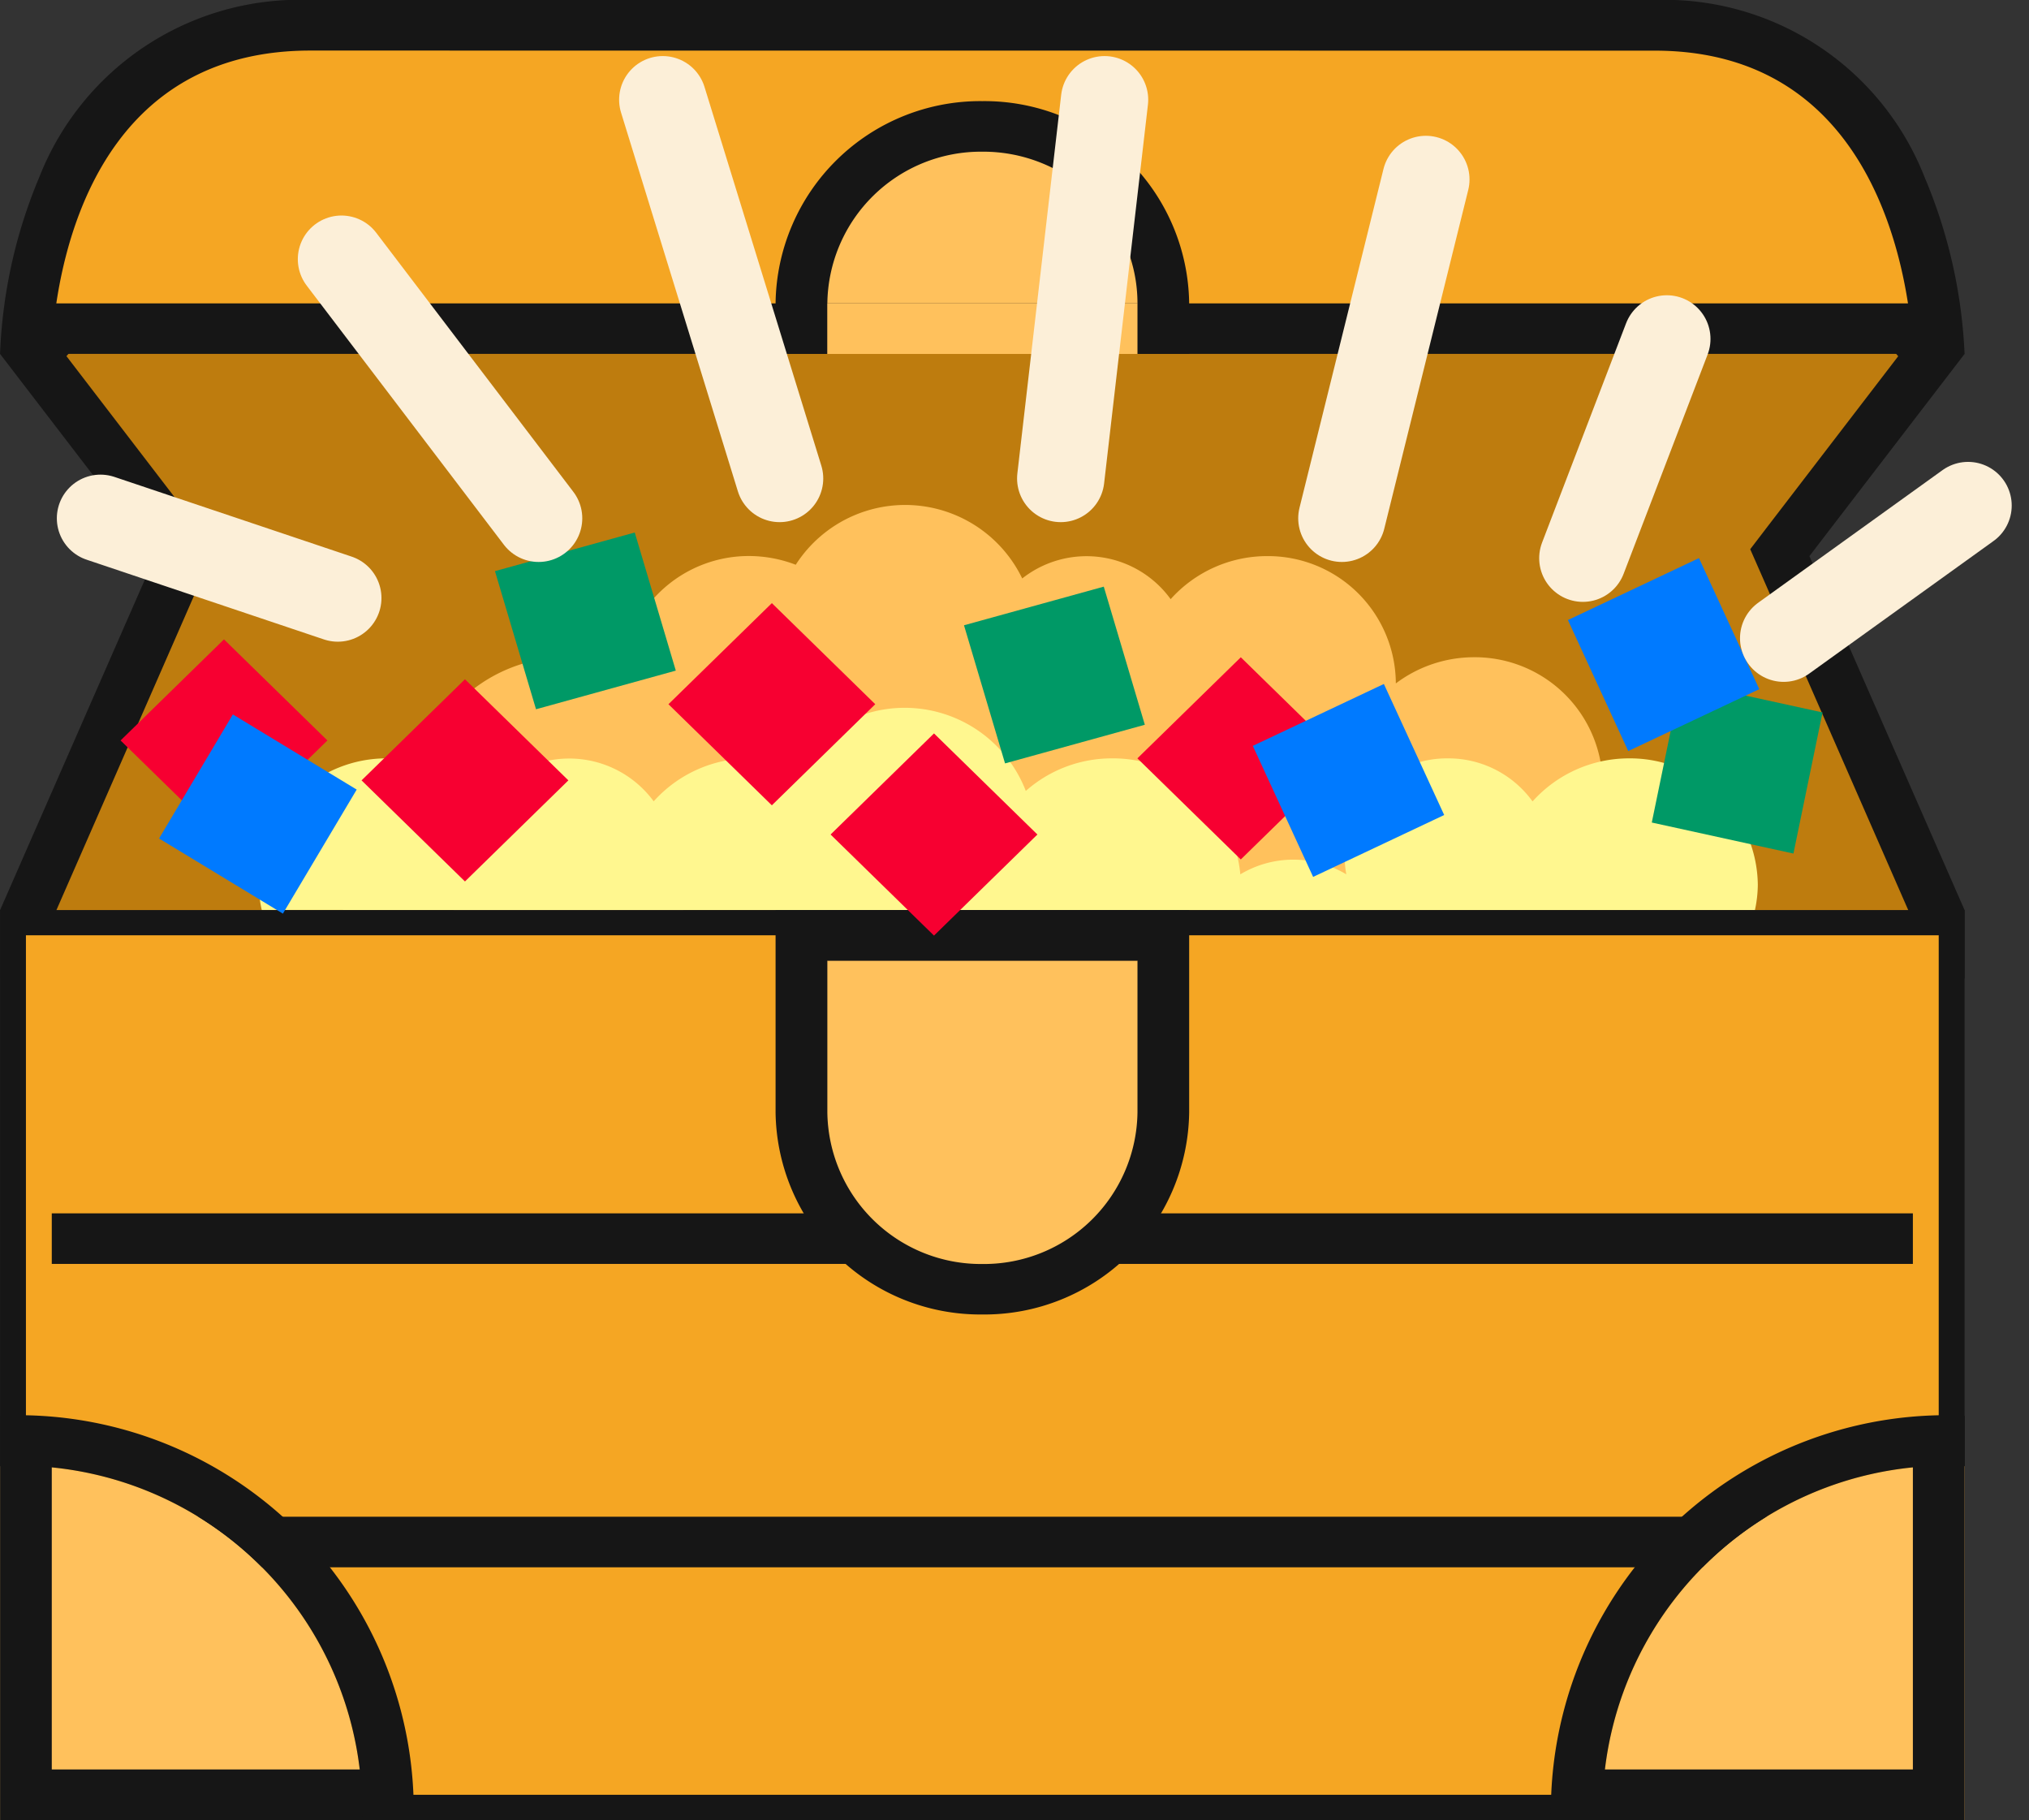 <svg id="icon_treasure_chest" data-name="icon / treasure chest" xmlns="http://www.w3.org/2000/svg" width="23.239" height="20.842" viewBox="0 0 23.239 20.842">
  <rect x="0" y="0" width="23.239" height="20.842" fill="#333333" stroke="none"/>
  <g id="shape" transform="translate(0.001 0)">
    <g id="Group" transform="translate(0 3.143)">
      <path id="Path" d="M0,7.484V7.048L1.82,2.9.084.633.643,0H21.265l.559.633L20.088,2.9l1.82,4.152v.437Z" transform="translate(0.296 0.289)" fill="#be7c0e"/>
      <path id="Shape-2" data-name="Shape" d="M22.5,8.063H0V7.278L1.776,3.225,0,.91.8,0H21.7l.8.91L20.723,3.225,22.5,7.278v.784ZM1.074.578.76.935,2.25,2.878l.205.268-.135.307L.592,7.4v.088H21.908V7.4L20.18,3.453l-.135-.307.205-.268L21.74.936,21.425.578Z" transform="translate(0 0)" fill="#161616"/>
    </g>
    <path id="Path-2" data-name="Path" d="M13.618,3.184a1.464,1.464,0,0,0-1.48-1.447,1.488,1.488,0,0,0-.889.3s0,0,0-.007A1.464,1.464,0,0,0,9.77.579a1.483,1.483,0,0,0-1.1.493,1.19,1.19,0,0,0-1.7-.237A1.489,1.489,0,0,0,4.376.678a1.5,1.5,0,0,0-.527-.1,1.464,1.464,0,0,0-1.462,1.27,1.807,1.807,0,0,0-.61-.112A1.757,1.757,0,0,0,0,3.474,1.757,1.757,0,0,0,1.776,5.21a1.781,1.781,0,0,0,1.315-.579h9.343V4.6A1.457,1.457,0,0,0,13.618,3.184Z" transform="translate(4.737 5.789)" fill="#ffc15c"/>
    <path id="Path-3" data-name="Path" d="M17.138,2.316a1.413,1.413,0,0,0,.033-.289A1.464,1.464,0,0,0,15.691.579a1.483,1.483,0,0,0-1.1.493,1.19,1.19,0,0,0-.967-.493,1.171,1.171,0,0,0-1.184,1.158,1.063,1.063,0,0,0,.018.17,1.179,1.179,0,0,0-1.214,0A1.463,1.463,0,0,0,9.77.579a1.487,1.487,0,0,0-.983.373A1.487,1.487,0,0,0,6.152.678a1.5,1.5,0,0,0-.527-.1,1.483,1.483,0,0,0-1.1.493,1.2,1.2,0,0,0-1.935,0A1.483,1.483,0,0,0,1.48.579,1.464,1.464,0,0,0,0,2.026a1.409,1.409,0,0,0,.036.289Z" transform="translate(2.961 8.105)" fill="#fff78f"/>
    <g id="Group-2" data-name="Group" transform="translate(0 10.421)">
      <path id="Shape-3" data-name="Shape" d="M0,10.42V0H22.5V10.42Z" fill="#161616"/>
      <rect id="Rectangle" width="21.908" height="9.842" transform="translate(0.296 0.289)" fill="#f5a623"/>
    </g>
    <rect id="Rectangle-2" data-name="Rectangle" width="21.316" height="0.579" transform="translate(0.592 13.894)" fill="#161616"/>
    <rect id="Rectangle-3" data-name="Rectangle" width="21.316" height="0.579" transform="translate(0.592 17.368)" fill="#161616"/>
    <g id="Group-3" data-name="Group" transform="translate(8.882 10.421)">
      <path id="Path-4" data-name="Path" d="M2.072,4.052A2.052,2.052,0,0,1,0,2.026V0H4.145V2.026A2.052,2.052,0,0,1,2.072,4.052Z" transform="translate(0.296 0.289)" fill="#ffc15c"/>
      <path id="Shape-4" data-name="Shape" d="M2.368,4.631A2.345,2.345,0,0,1,0,2.316V0H4.737V2.316A2.345,2.345,0,0,1,2.368,4.631ZM.593.579V2.316A1.759,1.759,0,0,0,2.368,4.053,1.759,1.759,0,0,0,4.145,2.316V.579Z" fill="#161616"/>
    </g>
    <path id="Path-5" data-name="Path" d="M4.145,4.052A3.943,3.943,0,0,0,0,0V4.052Z" transform="translate(0 16.789)" fill="#ffc15c"/>
    <path id="Path-6" data-name="Path" d="M.592.579V4.052H4.145l.592.579H0V0Z" transform="translate(0 16.21)" fill="#161616"/>
    <rect id="Rectangle-4" data-name="Rectangle" width="3.553" height="0.579" transform="translate(9.474 10.421)" fill="#161616"/>
    <g id="Group-4" data-name="Group">
      <path id="Path-7" data-name="Path" d="M0,3.474C.078,2.585.535,0,3.241,0H18.636c2.683,0,3.156,2.583,3.239,3.474Z" transform="translate(0.311 0.289)" fill="#f5a623"/>
      <path id="Shape-5" data-name="Shape" d="M22.5,4.052H0V4.045a5.777,5.777,0,0,1,.45-2.019A3.2,3.2,0,0,1,3.553,0H18.948a3.2,3.2,0,0,1,3.093,2.026A5.839,5.839,0,0,1,22.5,4.051ZM3.553.579C1.4.579.806,2.393.644,3.474H21.852c-.168-1.08-.768-2.894-2.9-2.894Z" fill="#161616"/>
    </g>
    <g id="Group-5" data-name="Group" transform="translate(8.882 1.158)">
      <path id="Path-8" data-name="Path" d="M0,2.316V2.026A2.052,2.052,0,0,1,2.072,0,2.052,2.052,0,0,1,4.145,2.026v.289Z" transform="translate(0.296 0.289)" fill="#ffc15c"/>
      <path id="Shape-6" data-name="Shape" d="M4.737,2.894H0V2.316A2.345,2.345,0,0,1,2.368,0,2.345,2.345,0,0,1,4.737,2.316v.578ZM2.368.579A1.759,1.759,0,0,0,.593,2.316H4.145A1.711,1.711,0,0,0,3.638,1.1,1.781,1.781,0,0,0,2.368.579Z" fill="#161616"/>
    </g>
    <rect id="Rectangle-5" data-name="Rectangle" width="3.553" height="0.579" transform="translate(9.474 3.474)" fill="#ffc15c"/>
    <path id="Rectangle-6" data-name="Rectangle" d="M0,0,1.656.019l.019,1.656L.019,1.656Z" transform="translate(7.655 8.064) rotate(-45)" fill="#f70031"/>
    <path id="Rectangle_Copy_9" data-name="Rectangle Copy 9" d="M0,0,1.656.019l.019,1.656L.019,1.656Z" transform="translate(1.38 8.479) rotate(-45)" fill="#f70031"/>
    <path id="Rectangle_Copy" data-name="Rectangle Copy" d="M0,0,1.656.019l.019,1.656L.019,1.656Z" transform="translate(4.14 8.936) rotate(-45)" fill="#f70031"/>
    <path id="Rectangle_Copy_3" data-name="Rectangle Copy 3" d="M0,0,1.661.016l.016,1.65L.016,1.65Z" transform="translate(5.668 6.54) rotate(-16)" fill="#096"/>
    <path id="Rectangle_Copy_7" data-name="Rectangle Copy 7" d="M0,0,1.661.01l.01,1.65L.01,1.65Z" transform="matrix(0.978, 0.208, -0.208, 0.978, 19.251, 7.803)" fill="#096"/>
    <path id="Rectangle-7" data-name="Rectangle" d="M0,0,1.656.019l.019,1.656L.019,1.656Z" transform="translate(13.026 8.684) rotate(-45)" fill="#f70031"/>
    <path id="Rectangle_Copy_2" data-name="Rectangle Copy 2" d="M0,0,1.656.019l.019,1.656L.019,1.656Z" transform="translate(9.512 9.556) rotate(-45)" fill="#f70031"/>
    <path id="Rectangle_Copy_5" data-name="Rectangle Copy 5" d="M0,0,1.652.008l.008,1.66L.008,1.66Z" transform="translate(15.849 7.832) rotate(65)" fill="#007aff"/>
    <path id="Rectangle_Copy_8" data-name="Rectangle Copy 8" d="M0,0,1.652.008l.008,1.66L.008,1.66Z" transform="translate(19.458 6.391) rotate(65)" fill="#007aff"/>
    <path id="Rectangle_Copy_6" data-name="Rectangle Copy 6" d="M0,0,1.659.007,1.666,1.66.007,1.653Z" transform="translate(2.666 8.181) rotate(31)" fill="#007aff"/>
    <path id="Rectangle_Copy_4" data-name="Rectangle Copy 4" d="M0,0,1.661.016l.016,1.65L.016,1.65Z" transform="translate(11.04 7.16) rotate(-16)" fill="#096"/>
    <path id="Path-9" data-name="Path" d="M0,0V.579A3.943,3.943,0,0,1,4.145,4.631h.592A4.532,4.532,0,0,0,0,0Z" transform="translate(0 16.21)" fill="#161616"/>
    <path id="Path-10" data-name="Path" d="M0,4.052A3.943,3.943,0,0,1,4.145,0V4.052Z" transform="translate(18.355 16.789)" fill="#ffc15c"/>
    <path id="Path-11" data-name="Path" d="M4.145.579V4.052H.592L0,4.631H4.737V0Z" transform="translate(17.763 16.21)" fill="#161616"/>
    <path id="Path-12" data-name="Path" d="M4.737,0V.579A3.943,3.943,0,0,0,.592,4.631H0A4.532,4.532,0,0,1,4.737,0Z" transform="translate(17.763 16.21)" fill="#161616"/>
  </g>
  <path id="Line" d="M.408,2.2,2.52.681" transform="translate(20.021 5.108)" fill="none" stroke="#fcefd8" stroke-linecap="round" stroke-miterlimit="10" stroke-width="1"/>
  <path id="Line_Copy" data-name="Line Copy" d="M.408,3.011,1.37.5" transform="translate(17.721 3.381)" fill="none" stroke="#fcefd8" stroke-linecap="round" stroke-miterlimit="10" stroke-width="1"/>
  <path id="Line_Copy_2" data-name="Line Copy 2" d="M.408,4.38,1.37.5" transform="translate(14.961 1.555)" fill="none" stroke="#fcefd8" stroke-linecap="round" stroke-miterlimit="10" stroke-width="1"/>
  <path id="Line_Copy_3" data-name="Line Copy 3" d="M.408,4.837.91.5" transform="translate(11.741 0.642)" fill="none" stroke="#fcefd8" stroke-linecap="round" stroke-miterlimit="10" stroke-width="1"/>
  <path id="Line_Copy_4" data-name="Line Copy 4" d="M1.838,4.837.5.5" transform="translate(7.091 0.642)" fill="none" stroke="#fcefd8" stroke-linecap="round" stroke-miterlimit="10" stroke-width="1"/>
  <path id="Line_Copy_5" data-name="Line Copy 5" d="M2.758,3.467.5.5" transform="translate(3.411 2.468)" fill="none" stroke="#fcefd8" stroke-linecap="round" stroke-miterlimit="10" stroke-width="1"/>
  <path id="Line_Copy_6" data-name="Line Copy 6" d="M3.218,1.913.5,1" transform="translate(0.651 4.935)" fill="none" stroke="#fcefd8" stroke-linecap="round" stroke-miterlimit="10" stroke-width="1"/>
</svg>
